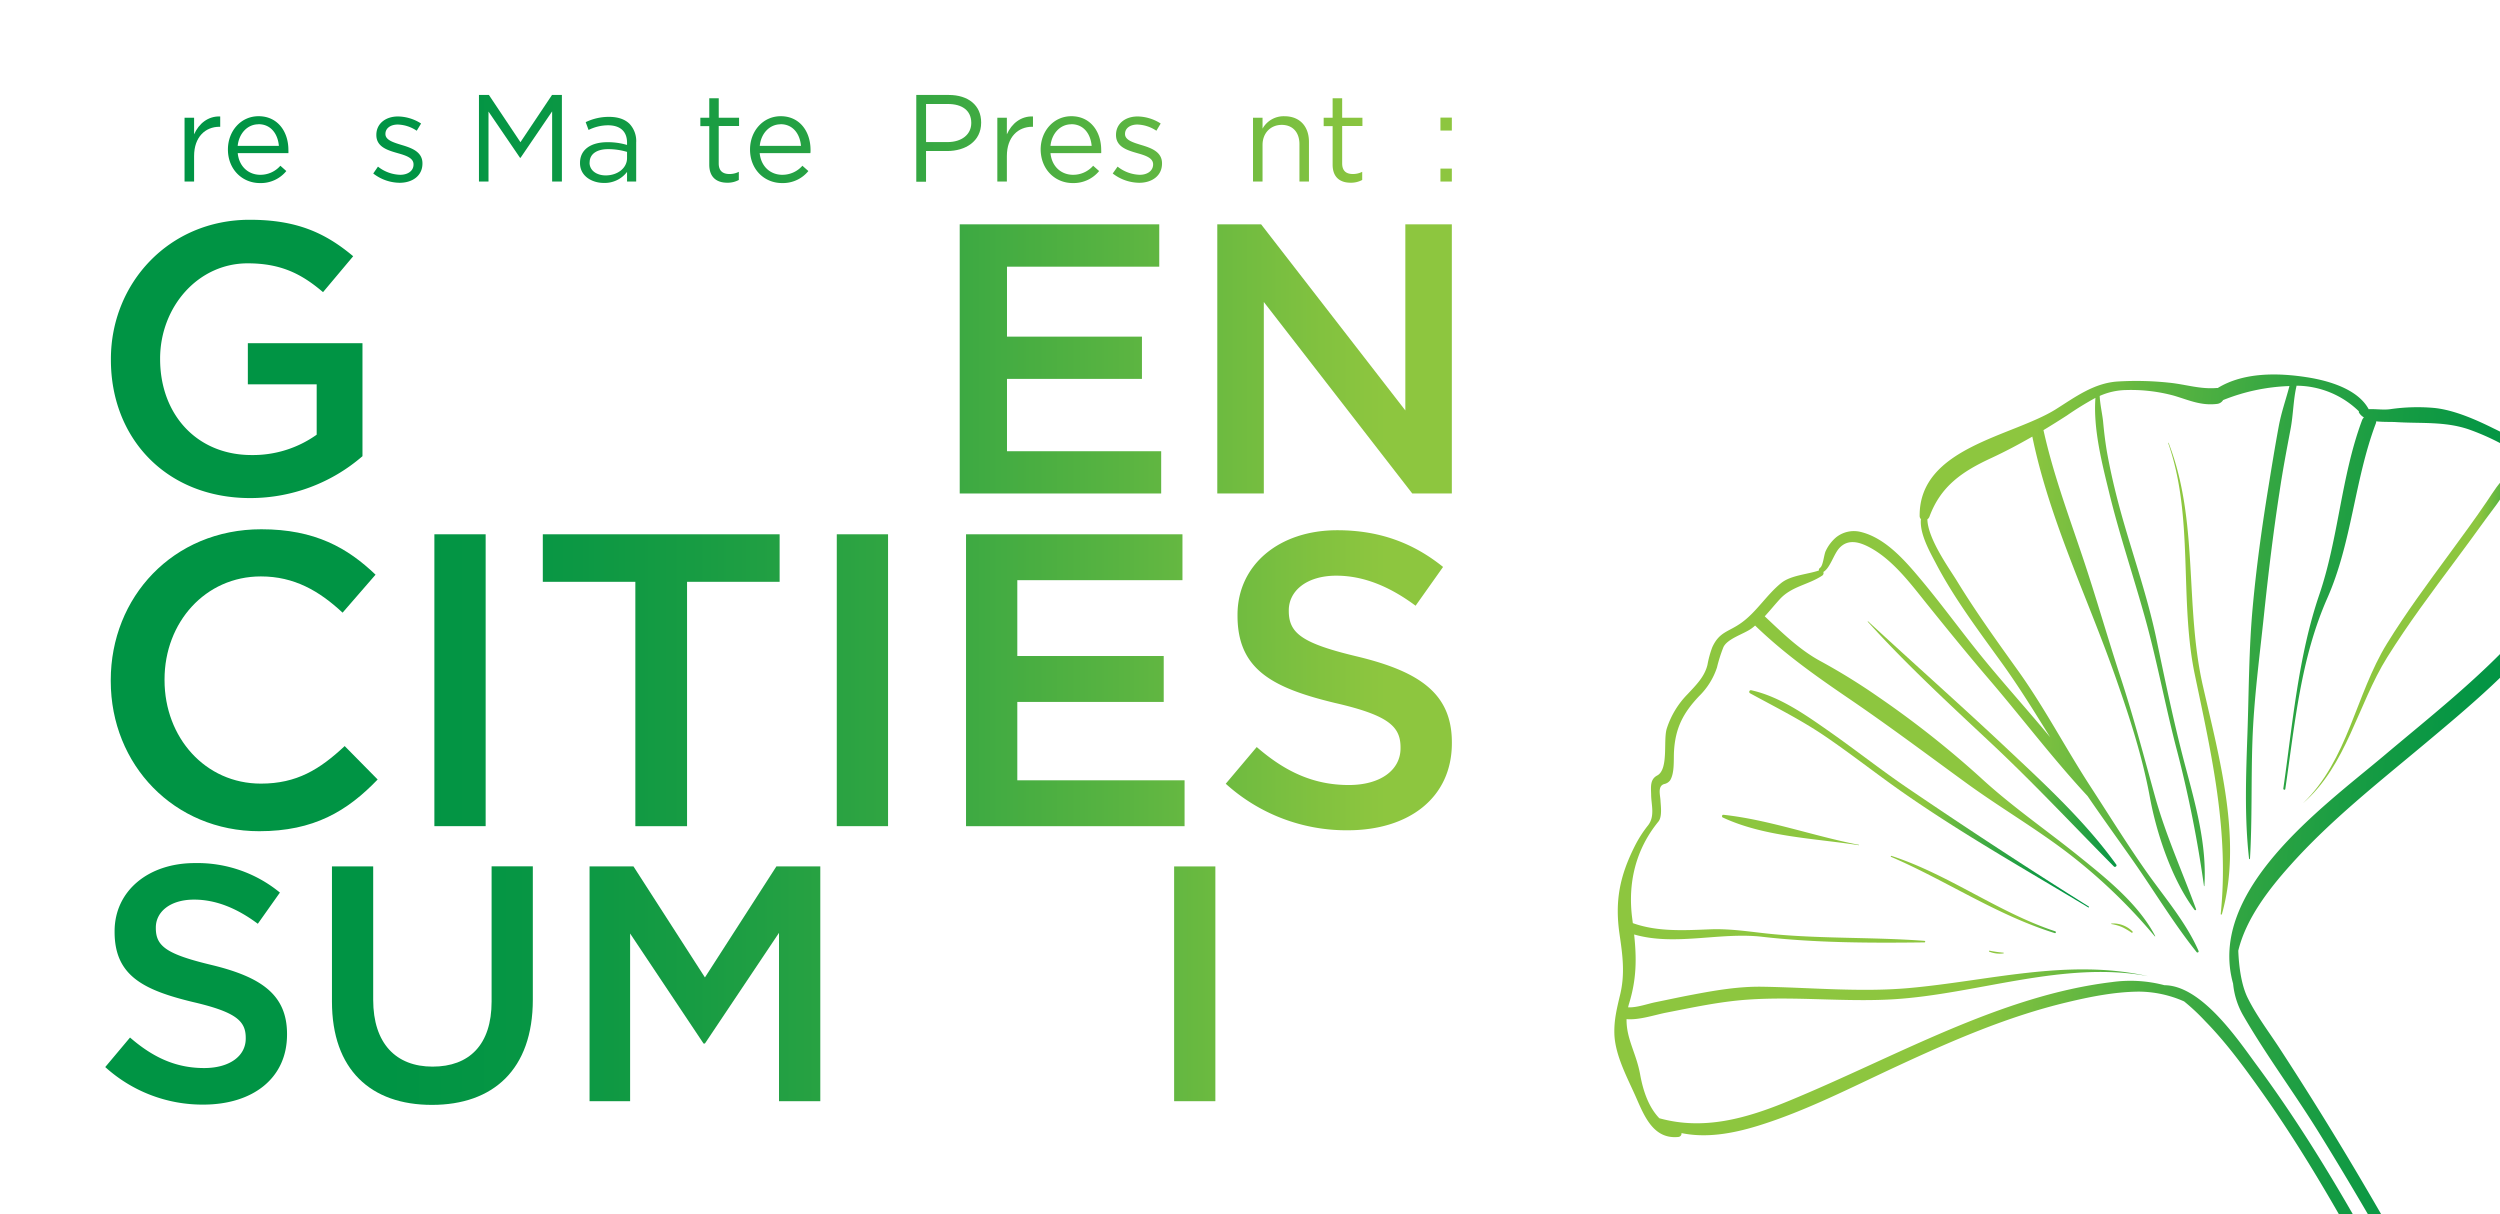 <svg id="Layer_1" data-name="Layer 1" xmlns="http://www.w3.org/2000/svg" xmlns:xlink="http://www.w3.org/1999/xlink" viewBox="0 0 806.96 391.98"><defs><style>.cls-1{fill:url(#linear-gradient);}.cls-2{fill:url(#linear-gradient-2);}.cls-3{fill:url(#linear-gradient-3);}.cls-4{fill:url(#linear-gradient-4);}.cls-5{fill:url(#linear-gradient-5);}.cls-6{fill:url(#linear-gradient-6);}.cls-7{fill:url(#linear-gradient-8);}.cls-8{fill:url(#linear-gradient-15);}.cls-9{fill:url(#linear-gradient-16);}.cls-10{fill:url(#linear-gradient-18);}.cls-11{fill:url(#linear-gradient-19);}.cls-12{fill:url(#linear-gradient-20);}.cls-13{fill:url(#linear-gradient-21);}.cls-14{fill:url(#linear-gradient-24);}.cls-15{fill:url(#linear-gradient-27);}.cls-16{fill:url(#linear-gradient-28);}.cls-17{fill:url(#linear-gradient-31);}.cls-18{fill:url(#linear-gradient-39);}.cls-19{fill:url(#linear-gradient-40);}.cls-20{fill:url(#linear-gradient-41);}.cls-21{fill:url(#linear-gradient-42);}.cls-22{fill:url(#linear-gradient-43);}.cls-23{fill:url(#linear-gradient-44);}.cls-24{fill:url(#linear-gradient-45);}.cls-25{fill:url(#linear-gradient-46);}.cls-26{fill:url(#linear-gradient-47);}.cls-27{fill:url(#linear-gradient-48);}</style><linearGradient id="linear-gradient" x1="-100.56" y1="219.57" x2="603.03" y2="219.57" gradientUnits="userSpaceOnUse"><stop offset="0" stop-color="#009444"/><stop offset="0.32" stop-color="#009444"/><stop offset="0.38" stop-color="#069644"/><stop offset="0.46" stop-color="#179c43"/><stop offset="0.56" stop-color="#33a642"/><stop offset="0.66" stop-color="#5ab441"/><stop offset="0.77" stop-color="#8bc53f"/><stop offset="0.78" stop-color="#8dc63f"/></linearGradient><linearGradient id="linear-gradient-2" x1="-100.56" y1="48.3" x2="603.03" y2="48.3" xlink:href="#linear-gradient"/><linearGradient id="linear-gradient-3" x1="-100.56" y1="48.3" x2="603.03" y2="48.3" xlink:href="#linear-gradient"/><linearGradient id="linear-gradient-4" x1="-100.56" y1="45.35" x2="603.03" y2="45.35" xlink:href="#linear-gradient"/><linearGradient id="linear-gradient-5" x1="-100.56" y1="48.06" x2="603.03" y2="48.06" xlink:href="#linear-gradient"/><linearGradient id="linear-gradient-6" x1="-100.56" y1="115.85" x2="603.03" y2="115.85" xlink:href="#linear-gradient"/><linearGradient id="linear-gradient-8" x1="-100.56" y1="48.09" x2="603.03" y2="48.09" xlink:href="#linear-gradient"/><linearGradient id="linear-gradient-15" x1="-100.56" y1="48.36" x2="603.03" y2="48.36" xlink:href="#linear-gradient"/><linearGradient id="linear-gradient-16" x1="-100.56" y1="44.63" x2="603.03" y2="44.63" xlink:href="#linear-gradient"/><linearGradient id="linear-gradient-18" x1="-100.56" y1="318.15" x2="603.03" y2="318.15" xlink:href="#linear-gradient"/><linearGradient id="linear-gradient-19" x1="-100.56" y1="317.56" x2="603.03" y2="317.56" xlink:href="#linear-gradient"/><linearGradient id="linear-gradient-20" x1="-100.56" y1="317.56" x2="603.03" y2="317.56" xlink:href="#linear-gradient"/><linearGradient id="linear-gradient-21" x1="-100.56" y1="115.85" x2="603.03" y2="115.85" xlink:href="#linear-gradient"/><linearGradient id="linear-gradient-24" x1="-100.56" y1="219.57" x2="603.03" y2="219.57" xlink:href="#linear-gradient"/><linearGradient id="linear-gradient-27" x1="-100.56" y1="219.56" x2="603.03" y2="219.56" xlink:href="#linear-gradient"/><linearGradient id="linear-gradient-28" x1="-100.56" y1="56.51" x2="603.03" y2="56.51" xlink:href="#linear-gradient"/><linearGradient id="linear-gradient-31" x1="-100.56" y1="40.06" x2="603.03" y2="40.06" xlink:href="#linear-gradient"/><linearGradient id="linear-gradient-39" x1="-6111.84" y1="78.36" x2="-5741.59" y2="78.36" gradientTransform="matrix(-1, -0.1, -0.1, 1, -6036.99, -300.48)" xlink:href="#linear-gradient"/><linearGradient id="linear-gradient-40" x1="-6956.07" y1="2.36" x2="-6585.82" y2="2.36" gradientTransform="matrix(-1, -0.1, -0.1, 1, -6036.99, -300.48)" xlink:href="#linear-gradient"/><linearGradient id="linear-gradient-41" x1="-6781.25" y1="-124.94" x2="-6748.41" y2="-124.94" gradientTransform="matrix(-1, -0.1, -0.1, 1, -6036.99, -300.48)" xlink:href="#linear-gradient"/><linearGradient id="linear-gradient-42" x1="-6859.63" y1="-144.28" x2="-6802.89" y2="-144.28" gradientTransform="matrix(-1, -0.1, -0.1, 1, -6036.99, -300.48)" xlink:href="#linear-gradient"/><linearGradient id="linear-gradient-43" x1="-6744.8" y1="-97.7" x2="-6657.35" y2="-97.7" gradientTransform="matrix(-1, -0.1, -0.1, 1, -6036.99, -300.48)" xlink:href="#linear-gradient"/><linearGradient id="linear-gradient-44" x1="-6752.07" y1="-42.63" x2="-6744.94" y2="-42.63" gradientTransform="matrix(-1, -0.1, -0.1, 1, -6036.99, -300.48)" xlink:href="#linear-gradient"/><linearGradient id="linear-gradient-45" x1="-6737.27" y1="-77.92" x2="-6621.57" y2="-77.92" gradientTransform="matrix(-1, -0.1, -0.1, 1, -6036.99, -300.48)" xlink:href="#linear-gradient"/><linearGradient id="linear-gradient-46" x1="-6727.41" y1="-48.83" x2="-6672.02" y2="-48.83" gradientTransform="matrix(-1, -0.1, -0.1, 1, -6036.99, -300.48)" xlink:href="#linear-gradient"/><linearGradient id="linear-gradient-47" x1="-6661.48" y1="-63.91" x2="-6616.57" y2="-63.91" gradientTransform="matrix(-1, -0.1, -0.1, 1, -6036.99, -300.48)" xlink:href="#linear-gradient"/><linearGradient id="linear-gradient-48" x1="-6711.3" y1="-30.93" x2="-6706.48" y2="-30.93" gradientTransform="matrix(-1, -0.1, -0.1, 1, -6036.99, -300.48)" xlink:href="#linear-gradient"/></defs><title>Green-Cities-Summit-1</title><polygon class="cls-1" points="382.36 251.87 328.37 251.87 328.37 226.57 375.63 226.57 375.63 211.75 328.37 211.75 328.37 187.27 381.68 187.27 381.68 172.46 311.82 172.46 311.82 266.68 382.36 266.68 382.36 251.87"/><path class="cls-2" d="M367.89,56.42a12.06,12.06,0,0,1-7.15-2.64L359.17,56a14.2,14.2,0,0,0,8.56,3c4.11,0,7.35-2.27,7.35-6.19v-.09c0-3.7-3.44-4.94-6.64-5.9-2.76-.84-5.3-1.61-5.3-3.56V43.2c0-1.73,1.55-3,4-3a11.62,11.62,0,0,1,6.12,2l1.39-2.33a14.16,14.16,0,0,0-7.42-2.28c-4.07,0-7,2.37-7,5.93v.07c0,3.81,3.6,4.91,6.82,5.83,2.72.77,5.16,1.55,5.16,3.63v.09C372.16,55.14,370.36,56.42,367.89,56.42Z"/><path class="cls-3" d="M346.27,59.09a10.64,10.64,0,0,0,8.51-3.88l-1.93-1.71a8.51,8.51,0,0,1-6.51,2.92c-3.66,0-6.83-2.53-7.26-7h16.37a7.87,7.87,0,0,0,0-1c0-6-3.51-10.91-9.63-10.91-5.71,0-9.91,4.79-9.91,10.75v.07C336,54.74,340.59,59.09,346.27,59.09Zm-.48-19c4.11,0,6.26,3.27,6.58,7H339.08C339.47,43.11,342.2,40.12,345.79,40.12Z"/><path class="cls-4" d="M430.15,53.14c0,4.2,2.52,5.84,5.83,5.84a7.64,7.64,0,0,0,3.72-.89V55.46a6.59,6.59,0,0,1-3,.71c-2.07,0-3.47-.91-3.47-3.44V40.67h6.54V38h-6.54V31.72h-3.08V38h-2.89v2.71h2.89Z"/><path class="cls-5" d="M407.53,46.79c0-3.88,2.64-6.48,6.19-6.48s5.72,2.41,5.72,6.23V58.6h3.07V45.79c0-4.93-2.91-8.27-7.91-8.27a7.8,7.8,0,0,0-7.07,4V38h-3.08V58.6h3.08Z"/><polygon class="cls-6" points="374.19 86.08 374.19 72.41 309.78 72.41 309.78 159.29 374.81 159.29 374.81 145.65 325.04 145.65 325.04 122.3 368.6 122.3 368.6 108.66 325.04 108.66 325.04 86.08 374.19 86.08"/><path class="cls-3" d="M389.83,59.09a10.62,10.62,0,0,0,8.5-3.88l-1.92-1.71a8.51,8.51,0,0,1-6.51,2.92c-3.67,0-6.83-2.53-7.26-7H399c0-.35,0-.6,0-1,0-6-3.5-10.91-9.62-10.91-5.71,0-9.91,4.79-9.91,10.75v.07C379.51,54.74,384.15,59.09,389.83,59.09Zm-.48-19c4.11,0,6.26,3.27,6.58,7H382.64C383,43.11,385.75,40.12,389.35,40.12Z"/><path class="cls-7" d="M325,50.38c0-6.22,3.66-9.46,8.18-9.46h.25V37.59c-3.91-.16-6.92,2.33-8.43,5.77V38h-3.08V58.6H325Z"/><path class="cls-3" d="M252.43,59.09a10.59,10.59,0,0,0,8.5-3.88L259,53.5a8.57,8.57,0,0,1-6.51,2.92c-3.68,0-6.83-2.53-7.28-7h16.37a6.31,6.31,0,0,0,.05-1c0-6-3.52-10.91-9.62-10.91-5.71,0-9.91,4.79-9.91,10.75v.07C242.13,54.74,246.75,59.09,252.43,59.09Zm-.48-19c4.11,0,6.28,3.27,6.6,7H245.24C245.63,43.11,248.36,40.12,252,40.12Z"/><path class="cls-4" d="M212.79,53.14c0,4.2,2.52,5.84,5.83,5.84a7.64,7.64,0,0,0,3.72-.89V55.46a6.59,6.59,0,0,1-3,.71c-2.07,0-3.47-.91-3.47-3.44V40.67h6.54V38h-6.54V31.72h-3.08V38h-2.87v2.71h2.87Z"/><path class="cls-4" d="M228.94,53.14c0,4.2,2.51,5.84,5.82,5.84a7.61,7.61,0,0,0,3.72-.89V55.46a6.55,6.55,0,0,1-3,.71c-2.08,0-3.49-.91-3.49-3.44V40.67h6.57V38H232V31.72h-3.06V38h-2.88v2.71h2.88Z"/><polygon class="cls-6" points="291.04 86.08 291.04 72.41 226.63 72.41 226.63 159.29 291.66 159.29 291.66 145.65 241.9 145.65 241.9 122.3 285.45 122.3 285.45 108.66 241.9 108.66 241.9 86.08 291.04 86.08"/><path class="cls-7" d="M270.13,50.38c0-6.22,3.69-9.46,8.19-9.46h.25V37.59c-3.92-.16-6.92,2.33-8.44,5.77V38h-3.07V58.6h3.07Z"/><path class="cls-2" d="M452.21,56.42a12.06,12.06,0,0,1-7.15-2.64L443.49,56a14.2,14.2,0,0,0,8.56,3c4.11,0,7.35-2.27,7.35-6.19v-.09c0-3.7-3.44-4.94-6.64-5.9-2.76-.84-5.3-1.61-5.3-3.56V43.2c0-1.73,1.55-3,4-3a11.68,11.68,0,0,1,6.12,2L459,39.87a14.16,14.16,0,0,0-7.42-2.28c-4.07,0-7,2.37-7,5.93v.07c0,3.81,3.59,4.91,6.83,5.83,2.72.77,5.16,1.55,5.16,3.63v.09C456.48,55.14,454.68,56.42,452.21,56.42Z"/><path class="cls-8" d="M194.92,59.05a9.06,9.06,0,0,0,7.48-3.56V58.6h2.95V46a8.1,8.1,0,0,0-2.12-6c-1.51-1.51-3.75-2.28-6.67-2.28a17.2,17.2,0,0,0-7.51,1.71l.93,2.52a14.31,14.31,0,0,1,6.26-1.51c3.88,0,6.16,1.91,6.16,5.62v.73a21.59,21.59,0,0,0-6.36-.89c-5.23,0-8.82,2.32-8.82,6.68v.09C187.22,56.86,191.1,59.05,194.92,59.05Zm-4.59-6.64c0-2.6,2.16-4.27,6-4.27a21.45,21.45,0,0,1,6.07.89v2c0,3.28-3.11,5.59-6.9,5.59-2.8,0-5.2-1.51-5.2-4.11Z"/><path class="cls-9" d="M298.91,48.75h6.79c5.95,0,11-3.12,11-9.15v-.09c0-5.51-4.15-8.86-10.46-8.86H295.76v28h3.15Zm0-15.18H306c4.5,0,7.51,2.06,7.51,6.07v.07c0,3.68-3.05,6.15-7.67,6.15h-6.92Z"/><polygon class="cls-1" points="205.08 266.68 221.77 266.68 221.77 187.8 251.65 187.8 251.65 172.46 175.21 172.46 175.21 187.8 205.08 187.8 205.08 266.68"/><path class="cls-10" d="M158.68,323.29c0,14-7.26,21-19.06,21s-19.16-7.48-19.16-21.55V279.67H107.15v43.62c0,22,12.54,33.35,32.26,33.35s32.58-11.35,32.58-34v-43H158.68Z"/><polygon class="cls-11" points="227.54 315.5 204.48 279.67 190.3 279.67 190.3 355.45 203.39 355.45 203.39 301.32 227.09 336.83 227.54 336.83 251.45 301.11 251.45 355.45 264.78 355.45 264.78 279.67 250.6 279.67 227.54 315.5"/><path class="cls-12" d="M68.38,311.5C53.77,308,50.3,305.45,50.3,299.59v-.21c0-5,4.56-9,12.35-9,6.92,0,13.75,2.71,20.57,7.8l7.13-10.07a41.9,41.9,0,0,0-27.49-9.52c-15,0-25.87,9-25.87,22v.22c0,14,9.09,18.71,25.21,22.61,14.08,3.26,17.12,6.17,17.12,11.6v.22c0,5.62-5.19,9.51-13.43,9.51-9.31,0-16.67-3.57-23.92-9.85l-8,9.53a46.71,46.71,0,0,0,31.62,12.12c15.92,0,27.06-8.43,27.06-22.61v-.22C92.63,321.14,84.41,315.39,68.38,311.5Z"/><path class="cls-13" d="M80.8,160.77A55.34,55.34,0,0,0,117,147.25V110.77h-37v13.28h22.22v16.26a35.47,35.47,0,0,1-21,6.57c-17.74,0-29.54-13.15-29.54-31v-.25C51.76,99,63.93,85,79.93,85c11,0,17.63,3.59,24.34,9.3L114,82.71c-9-7.56-18.26-11.77-33.4-11.77-26.17,0-44.8,20.6-44.8,44.92v.23C35.75,141.41,53.63,160.77,80.8,160.77Z"/><polygon class="cls-9" points="45.14 58.6 48.34 58.6 48.34 33.57 57.72 33.57 57.72 30.65 35.75 30.65 35.75 33.57 45.14 33.57 45.14 58.6"/><rect class="cls-1" x="270.1" y="172.46" width="16.55" height="94.21"/><path class="cls-14" d="M83.66,268.3c17.64,0,28.42-6.48,38.24-16.69l-10.64-10.79c-8.08,7.55-15.48,12.12-27.05,12.12-18,0-31.1-14.93-31.1-33.38v-.27c0-18.43,13.2-33.23,31.1-33.23,10.77,0,18.85,4.69,26.37,11.7l10.64-12.26c-9-8.61-19.51-14.66-36.88-14.66-28.52,0-48.59,21.94-48.59,48.72v.27C35.75,246.89,56.21,268.3,83.66,268.3Z"/><polygon class="cls-6" points="453.62 132.48 407.07 72.41 392.92 72.41 392.92 159.29 407.94 159.29 407.94 97.48 455.86 159.29 468.63 159.29 468.63 72.41 453.62 72.41 453.62 132.48"/><polygon class="cls-11" points="321.5 315.5 298.44 279.67 284.26 279.67 284.26 355.45 297.36 355.45 297.36 301.32 321.07 336.83 321.5 336.83 345.43 301.11 345.43 355.45 358.74 355.45 358.74 279.67 344.56 279.67 321.5 315.5"/><path class="cls-15" d="M438.47,212c-18.16-4.3-22.47-7.54-22.47-14.82V197c0-6.2,5.66-11.18,15.36-11.18,8.61,0,17.08,3.38,25.57,9.7L465.8,183c-9.55-7.69-20.46-11.85-34.18-11.85-18.71,0-32.17,11.17-32.17,27.31v.29c0,17.36,11.3,23.27,31.36,28.13,17.5,4,21.26,7.67,21.26,14.39v.27c0,7-6.46,11.85-16.69,11.85-11.57,0-20.73-4.45-29.73-12.26l-10,11.85A58,58,0,0,0,435,268c19.78,0,33.64-10.5,33.64-28.13v-.27C468.63,224,458.4,216.87,438.47,212Z"/><rect class="cls-16" x="464.95" y="54.42" width="3.68" height="4.18"/><rect class="cls-11" x="378.99" y="279.67" width="13.31" height="75.78"/><polygon class="cls-11" points="407.14 292.01 431.18 292.01 431.18 355.45 444.6 355.45 444.6 292.01 468.63 292.01 468.63 279.67 407.14 279.67 407.14 292.01"/><rect class="cls-17" x="464.95" y="37.96" width="3.68" height="4.18"/><path class="cls-6" d="M152.17,129h19.11l21.35,30.29h18.11l-23.45-32.9c12-3.47,20.6-12,20.6-26.3v-.25a26.26,26.26,0,0,0-7.2-18.74c-5.59-5.46-14.15-8.7-25.07-8.7H136.9V159.3h15.27Zm0-42.68h22.2c11.3,0,18,5.07,18,14.39V101c0,8.81-7,14.52-17.88,14.52H152.17Z"/><path class="cls-3" d="M107.56,59.09a10.66,10.66,0,0,0,8.52-3.88l-1.92-1.71a8.54,8.54,0,0,1-6.51,2.92c-3.68,0-6.83-2.53-7.28-7h16.39c0-.35,0-.6,0-1,0-6-3.52-10.91-9.62-10.91-5.71,0-9.91,4.79-9.91,10.75v.07C97.26,54.74,101.9,59.09,107.56,59.09Zm-.48-19c4.13,0,6.28,3.27,6.6,7H100.37C100.78,43.11,103.48,40.12,107.08,40.12Z"/><path class="cls-7" d="M62.65,50.38c0-6.22,3.68-9.46,8.18-9.46h.25V37.59c-3.91-.16-6.92,2.33-8.43,5.77V38H59.57V58.6h3.08Z"/><rect class="cls-1" x="140.21" y="172.46" width="16.55" height="94.21"/><path class="cls-2" d="M129.18,56.42A12.06,12.06,0,0,1,122,53.78L120.48,56A14.08,14.08,0,0,0,129,59c4.13,0,7.36-2.27,7.36-6.19v-.09c0-3.7-3.43-4.94-6.63-5.9-2.76-.84-5.32-1.61-5.32-3.56V43.2c0-1.73,1.56-3,4-3a11.53,11.53,0,0,1,6.1,2l1.41-2.33a14.2,14.2,0,0,0-7.44-2.28c-4.07,0-7,2.37-7,5.93v.07c0,3.81,3.6,4.91,6.84,5.83,2.72.77,5.16,1.55,5.16,3.63v.09C133.47,55.14,131.67,56.42,129.18,56.42Z"/><path class="cls-3" d="M83.91,59.09a10.62,10.62,0,0,0,8.51-3.88L90.5,53.5A8.54,8.54,0,0,1,84,56.42c-3.66,0-6.83-2.53-7.26-7H93.09a7.87,7.87,0,0,0,0-1c0-6-3.51-10.91-9.63-10.91-5.71,0-9.89,4.79-9.89,10.75v.07C73.61,54.74,78.24,59.09,83.91,59.09Zm-.48-19c4.11,0,6.27,3.27,6.59,7H76.72C77.12,43.11,79.84,40.12,83.43,40.12Z"/><polygon class="cls-9" points="157.68 36.01 167.86 50.94 168.02 50.94 178.22 35.95 178.22 58.6 181.37 58.6 181.37 30.65 178.18 30.65 167.99 45.9 157.81 30.65 154.6 30.65 154.6 58.6 157.68 58.6 157.68 36.01"/><path class="cls-18" d="M-22.23,147.64A78.91,78.91,0,0,0-42.7,133.58c-5.81-2.89-13.12-6.13-19.62-6.66a62.13,62.13,0,0,0-13.83.43c-2.22.32-4.65-.12-6.91,0-3.56-6.58-13.06-9.24-19.87-10.31-9.35-1.46-20.46-1.68-28.85,3.46h-.34c-5.39.44-10.14-1.22-15.42-1.73a100.86,100.86,0,0,0-16.67-.36c-7.58.53-13.57,5-19.8,8.93-14.12,8.86-44.06,12.31-44,34.37a1.56,1.56,0,0,0,.41,1.12c-.49,4.64,2.89,10.56,4.71,14.05,5.93,11.37,13.81,21.82,21.28,32.19,5.65,7.85,10.69,16,15.73,24.14-7.05-8.5-14.5-16.74-21.31-25s-13.26-17.27-20.24-25.62c-5.13-6.14-11.52-13.63-19.65-15.6a9.2,9.2,0,0,0-7.89,1.75,13.13,13.13,0,0,0-3.32,4.33c-.65,1.3-.83,4.77-1.86,5.52a.87.87,0,0,0-.38.87c-3.77,1.27-9,1.53-12.12,4-4.74,3.82-7.91,9.36-12.82,12.88-4.12,3-7.13,2.83-9.44,7.94a31.51,31.51,0,0,0-1.56,5.67c-.92,3.84-3.71,6.56-6.3,9.36a28.13,28.13,0,0,0-6.84,11.19c-1.19,3.83.7,13.14-3.09,15.13-2.34,1.23-2,3.71-1.95,6.1.05,3.28,1.34,7-1,10a38.71,38.71,0,0,0-4.32,6.77c-4.82,9.63-6.44,17.62-4.88,28.42,1,6.81,1.82,12.86.14,19.64-1,4.2-1.93,8-1.81,12.36.19,7.14,4.39,14.6,7.17,21,2.66,6.09,5.68,13.18,13.5,12.38a1.11,1.11,0,0,0,1-1.24c7.92,1.64,16.31.21,24.45-2.28,15.54-4.76,30.42-12.49,45.12-19.31,17.79-8.24,35.71-16.06,54.85-20.63,7.56-1.8,15.36-3.36,23.15-3.44a36.53,36.53,0,0,1,14.59,3.22,64,64,0,0,1,6.74,6.32c6.88,7,12.77,15.07,18.44,23.08,14.32,20.22,26.58,42,38.34,63.76,14.16,26.21,27.41,52.86,41.88,78.93,8.32,15,16.54,30,24.21,45.38,7.5,15,13.64,30.6,20.42,45.91a1.4,1.4,0,0,0,.73,1.86l.11,0,.5,1.13c.34.75,1.37.29,1.39-.41,4.36,1.28,8.15-.09,8.58-5.91.47-6.47-3.22-14.85-5.61-20.87C1,527.26-17.38,499.39-33,470.72c-17-31.22-33.72-62.62-51.76-93.3Q-97.9,355.13-112,333.47c-3.44-5.24-7.27-10.29-10.07-15.91-2.11-4.22-2.87-10.08-3.1-15.33,2.5-10.41,10-20,16.75-27.53,13-14.57,28.6-26.8,43.52-39.3,14.56-12.2,29.48-24.66,41-39.89a65,65,0,0,0,10.3-19.23A37.91,37.91,0,0,0-12,166.66a13.45,13.45,0,0,0,0-1.92,1.36,1.36,0,0,0,.33-.81C-11.47,157.23-17.85,152-22.23,147.64Zm-12.2,52.19c-13.24,14.65-28.95,26.95-44,39.61-19.76,16.6-56.82,43.34-48.4,73.35a25.13,25.13,0,0,0,3.43,10.51c7.41,12.78,16.34,24.78,24.14,37.34,17.33,27.93,33.23,56.73,49.17,85.47,15.76,28.41,32.09,56.53,47,85.38C2.42,542.17,8.19,553,12,564.46c1.29,3.92,5.36,18.19-2.72,16.32h0c-4-15.45-10.86-30-17.79-44.36C-16.81,519.35-26,502.77-35.22,486.2c-14.94-26.94-28.52-54.56-43.25-81.6-12.28-22.53-25.44-44.82-40.71-65.48-5.92-8-17.71-25.76-29.82-25.83a42.79,42.79,0,0,0-17-1c-18,2.18-35.38,8.21-52,15.19-17.57,7.37-34.63,15.9-52.26,23.18-13.71,5.66-27.44,9.57-41.77,5.58-3.48-3.61-5.25-8.9-6.2-14.19-1.23-6.81-4.51-11.52-4.37-17.81,4,.37,9.07-1.36,12.77-2.09,8.65-1.69,17.2-3.54,26-4.18,15.69-1.13,31.52.8,47.25-.13,27-1.6,55.2-12.61,82.29-7.46,0,0,0,0,0,0-25.82-5.83-51.46,1.55-77.3,3.85-15.54,1.37-31.57-.18-47.16-.44-7.61-.13-15.23,1.16-22.68,2.58-4,.76-7.94,1.62-11.91,2.42-2.44.5-6.05,1.8-8.78,1.65.11-.44.21-.88.35-1.34,2.42-7.95,2.41-14.59,1.6-22.19,13.14,3.81,27.65-.78,41.15.74,17.39,1.95,35.08,2,52.56,1.82.32,0,.31-.47,0-.5-16.14-1.22-32.36-.64-48.51-2.12-7.08-.65-13.57-1.88-20.74-1.59-8.33.33-16.91.84-24.89-2h0l-.18-1.41c-1.54-11.47,1.07-22.37,8.42-31.36,1.28-1.57.78-5,.69-6.81s-1-4.66,1.21-5.33a3,3,0,0,0,1.89-1.17c1.49-2.39,1.11-6.66,1.25-9.31.43-7.66,3-12.49,8.13-17.9a23.18,23.18,0,0,0,5.75-9.23,48,48,0,0,1,2.07-6.53c1.28-2.77,6.47-4.22,9-6,.42-.3.83-.62,1.24-1,9.69,9.36,19.9,16.5,31,24.07,12.55,8.57,24.7,17.68,37,26.63,10.43,7.62,21.55,14.15,31.91,21.92a177.52,177.52,0,0,1,29.1,27.7c.06.07.17,0,.12-.1-5.43-10.37-15.62-18.48-24.55-25.69-10.57-8.53-21.66-16.1-31.67-25.32a314.36,314.36,0,0,0-32.8-26,203,203,0,0,0-19.11-11.83c-6.75-3.67-12.33-9.17-17.89-14.4,1.7-1.85,3.3-3.84,4.88-5.56,3.83-4.15,9.21-4.61,13.67-7.58a1,1,0,0,0,.37-1.19c2.21-1.3,3.33-5.7,5.14-7.69,2.87-3.14,6.67-1.93,9.92-.17,7.42,4,13.16,11.71,18.34,18.16,6.6,8.21,13.2,16.34,20.06,24.35,10.6,12.37,20.69,25.73,31.83,37.7,4.78,7,9.77,13.87,14.66,20.86,6.8,9.7,13.15,20.28,20.53,29.5a.37.37,0,0,0,.63-.38c-4-9.18-10.93-17.22-16.68-25.36-6.35-9-12.12-18.34-18.13-27.57-8-12.36-14.83-25.47-23.41-37.46-6.85-9.58-13.74-19.14-19.89-29.2-2.24-3.67-9.3-13.43-9.42-19.74a1.75,1.75,0,0,0,.66-.82c3.64-9.91,10.62-14.61,19.9-18.92,4.69-2.18,9-4.48,13.31-6.94,5.59,27.11,18.05,52.4,27.12,78.38,4.35,12.45,8.42,25,10.82,38,2.17,11.83,7.15,26.67,14.4,36.37.18.24.64.1.52-.22-4.52-12.3-9.8-23.9-13.32-36.59s-6.85-25.43-11-37.94c-4.23-12.9-7.93-26-12.26-38.89-4.58-13.66-9.61-27.12-12.72-41.21,2.5-1.51,5-3.07,7.55-4.72a100.56,100.56,0,0,1,9.21-5.68c-.74,10,2.13,21.12,4.44,30.6,3.35,13.73,7.92,27.16,11.69,40.78,3.91,14.11,6.54,28.57,10.28,42.74a386.91,386.91,0,0,1,8.66,43.45c0,.08.12.05.13,0,.86-13.26-2.85-26.26-6.22-39-3.62-13.65-6.41-27.21-9.31-41-2.74-13-7.14-25.67-10.8-38.46-1.93-6.75-3.6-13.57-4.9-20.47-.69-3.67-1.13-7.37-1.48-11.09-.19-2.12-1-5.66-1.08-8.24a22,22,0,0,1,8.49-1.9,53.5,53.5,0,0,1,15.41,1.8c4.87,1.44,8.74,3.31,13.93,2.69a2.63,2.63,0,0,0,2-1.25,62.48,62.48,0,0,1,21.39-4.47c-1.14,4.32-2.62,8.46-3.46,13-1.24,6.71-2.33,13.44-3.42,20.16-2.07,12.74-3.83,25.56-5,38.41-1.23,13.47-1.21,27-1.68,40.52s-1,27.16.52,40.47a.15.15,0,0,0,.3,0c.73-12.6.34-25.32.78-37.95.48-13.61,2.3-27,3.72-40.55,1.41-13.36,3-26.69,5.06-40,1-6.73,2.26-13.44,3.54-20.13.84-4.43.89-9.5,1.89-13.73a2.18,2.18,0,0,0,0-.25,29.13,29.13,0,0,1,20.19,8.29.42.42,0,0,0,0,.39,4.43,4.43,0,0,0,1.61,1.55,2.35,2.35,0,0,0-.64,1C-92,149.23-92.77,169-99,187.27c-6.86,20.14-8.58,41.64-11.61,62.57-.07.42.58.58.64.15,3.12-21.13,4.9-42,13.6-61.7,7.88-17.88,8.72-37.9,15.56-56.15a2.22,2.22,0,0,0,.14-.92c2.3.27,4.77.14,6.47.25,8,.51,15.62-.27,23.34,2.32a76.49,76.49,0,0,1,23.49,13.39A34.94,34.94,0,0,1-18.57,157c.41.71.78,1.43,1.14,2.14C-13.35,174.08-24.8,189.2-34.43,199.83Z"/><path class="cls-19" d="M825.41,152.37a79.13,79.13,0,0,0-20.48-14.06c-5.8-2.89-13.12-6.13-19.62-6.67a61.43,61.43,0,0,0-13.82.44c-2.23.31-4.66-.12-6.92,0-3.55-6.57-13.05-9.23-19.86-10.3-9.35-1.47-20.47-1.68-28.85,3.46-.12,0-.23,0-.35,0-5.39.45-10.13-1.21-15.42-1.72a99.68,99.68,0,0,0-16.66-.37c-7.58.54-13.58,5-19.8,8.93-14.12,8.86-44.07,12.32-44,34.38a1.48,1.48,0,0,0,.42,1.11c-.5,4.64,2.88,10.57,4.71,14.06,5.92,11.37,13.8,21.81,21.27,32.19,5.66,7.84,10.69,16,15.73,24.14-7.05-8.5-14.49-16.75-21.31-25.06s-13.26-17.27-20.24-25.62c-5.13-6.13-11.51-13.63-19.64-15.59a9.19,9.19,0,0,0-7.9,1.75,13,13,0,0,0-3.32,4.33c-.65,1.29-.83,4.77-1.86,5.51a.87.87,0,0,0-.38.87c-3.76,1.27-9,1.53-12.12,4C570.22,192,567,197.51,562.13,201c-4.12,3-7.12,2.83-9.44,7.94a32.33,32.33,0,0,0-1.55,5.67c-.93,3.84-3.72,6.56-6.31,9.35A28.07,28.07,0,0,0,538,235.19c-1.19,3.84.69,13.14-3.1,15.14-2.33,1.23-2,3.7-1.94,6.09,0,3.28,1.33,7-1,10a38.55,38.55,0,0,0-4.32,6.77c-4.81,9.62-6.44,17.61-4.87,28.42,1,6.81,1.81,12.85.14,19.63-1,4.2-1.94,8-1.82,12.36.19,7.14,4.39,14.6,7.17,21,2.67,6.1,5.68,13.19,13.5,12.39a1.11,1.11,0,0,0,1-1.25c7.92,1.65,16.31.21,24.45-2.28,15.54-4.76,30.42-12.49,45.12-19.3,17.79-8.25,35.72-16.06,54.85-20.63,7.56-1.81,15.36-3.37,23.15-3.45A36.67,36.67,0,0,1,705,323.24a66.25,66.25,0,0,1,6.75,6.32c6.88,7,12.76,15.08,18.43,23.08,14.32,20.23,26.58,42,38.35,63.76,14.16,26.22,27.41,52.87,41.87,78.94,8.32,15,16.54,30,24.21,45.38,7.5,15,13.64,30.59,20.42,45.91a1.4,1.4,0,0,0,.73,1.85l.11,0c.17.37.33.75.5,1.12.34.76,1.37.29,1.4-.41,4.36,1.29,8.14-.09,8.57-5.91.48-6.46-3.22-14.85-5.6-20.87-12.07-30.48-30.43-58.35-46.09-87-17.05-31.23-33.72-62.63-51.76-93.3q-13.1-22.31-27.25-44c-3.44-5.24-7.27-10.28-10.07-15.9-2.11-4.23-2.87-10.09-3.09-15.33,2.5-10.42,10-20,16.74-27.53,13-14.57,28.6-26.81,43.52-39.31,14.56-12.19,29.49-24.65,41-39.89A64.85,64.85,0,0,0,834,181a37.82,37.82,0,0,0,1.66-9.62,13.28,13.28,0,0,0,0-1.91,1.42,1.42,0,0,0,.34-.82C836.17,162,829.78,156.68,825.41,152.37Zm-12.2,52.19c-13.25,14.64-29,26.95-44,39.61-19.76,16.59-56.82,43.34-48.4,73.34A25.27,25.27,0,0,0,724.2,328c7.41,12.77,16.35,24.78,24.14,37.33,17.33,27.93,33.23,56.73,49.17,85.47,15.76,28.41,32.09,56.53,47,85.39,5.53,10.67,11.3,21.52,15.06,33,1.29,3.91,5.36,18.18-2.72,16.31h0c-4-15.44-10.86-30-17.79-44.35-8.23-17.07-17.45-33.65-26.64-50.22-14.94-26.95-28.52-54.56-43.25-81.61-12.28-22.53-25.44-44.82-40.71-65.47-5.92-8-17.71-25.76-29.82-25.84a43,43,0,0,0-17-1c-18,2.17-35.38,8.21-52,15.18-17.58,7.38-34.64,15.91-52.27,23.18-13.71,5.66-27.43,9.57-41.77,5.58-3.48-3.61-5.25-8.9-6.2-14.18-1.23-6.81-4.5-11.52-4.37-17.81,4,.37,9.08-1.37,12.77-2.09,8.65-1.69,17.2-3.54,26-4.18,15.69-1.14,31.52.8,47.25-.13,27-1.61,55.2-12.61,82.3-7.46,0,0,0,0,0,0-25.82-5.83-51.45,1.55-77.29,3.84-15.54,1.38-31.58-.18-47.17-.44-7.61-.13-15.22,1.17-22.67,2.59-4,.75-7.94,1.61-11.92,2.42-2.44.49-6,1.79-8.78,1.64.11-.44.21-.88.36-1.34,2.42-7.95,2.4-14.59,1.59-22.18,13.15,3.81,27.65-.79,41.15.73,17.39,2,35.09,2.05,52.56,1.83a.25.25,0,0,0,0-.5c-16.14-1.22-32.36-.65-48.5-2.13-7.09-.65-13.57-1.87-20.74-1.59-8.34.33-16.91.85-24.89-2h0q-.09-.69-.18-1.41c-1.53-11.46,1.08-22.36,8.43-31.36,1.28-1.56.77-5,.68-6.8s-1-4.67,1.21-5.33a3.11,3.11,0,0,0,1.89-1.18c1.49-2.38,1.11-6.66,1.26-9.31.43-7.65,3-12.49,8.12-17.9a23,23,0,0,0,5.75-9.22,48.59,48.59,0,0,1,2.07-6.54c1.28-2.77,6.47-4.21,9-6,.42-.3.83-.62,1.24-1,9.7,9.36,19.9,16.5,31,24.06,12.54,8.57,24.69,17.68,37,26.64,10.44,7.62,21.55,14.14,31.91,21.91a177.52,177.52,0,0,1,29.1,27.7c.06.08.17,0,.13-.1-5.43-10.37-15.63-18.48-24.56-25.69-10.57-8.52-21.66-16.1-31.66-25.31a311.85,311.85,0,0,0-32.81-25.95,201.74,201.74,0,0,0-19.11-11.83c-6.75-3.68-12.33-9.18-17.89-14.41,1.7-1.85,3.3-3.83,4.89-5.56,3.82-4.15,9.2-4.61,13.66-7.58a1,1,0,0,0,.37-1.18c2.21-1.3,3.33-5.71,5.14-7.69,2.87-3.15,6.67-1.93,9.92-.18,7.42,4,13.16,11.72,18.34,18.17,6.61,8.2,13.21,16.34,20.07,24.34,10.59,12.37,20.69,25.73,31.82,37.7,4.78,7,9.77,13.88,14.66,20.86,6.8,9.71,13.15,20.29,20.53,29.5a.37.37,0,0,0,.63-.37c-4-9.19-10.93-17.22-16.68-25.36-6.35-9-12.12-18.35-18.12-27.57-8.05-12.36-14.84-25.47-23.41-37.46-6.86-9.59-13.75-19.15-19.89-29.21-2.24-3.66-9.31-13.42-9.43-19.73a1.78,1.78,0,0,0,.66-.83c3.65-9.91,10.62-14.61,19.9-18.91,4.69-2.18,9-4.48,13.31-6.95,5.59,27.12,18.06,52.4,27.12,78.39,4.35,12.45,8.43,25,10.82,38,2.18,11.82,7.15,26.66,14.41,36.36.17.24.63.1.51-.22-4.52-12.29-9.8-23.9-13.32-36.59s-6.85-25.42-10.95-37.93c-4.24-12.9-7.94-26-12.27-38.89-4.58-13.66-9.61-27.12-12.72-41.21,2.5-1.51,5-3.08,7.55-4.72a100.85,100.85,0,0,1,9.22-5.69c-.74,10,2.12,21.12,4.44,30.61,3.34,13.73,7.91,27.15,11.68,40.77,3.91,14.11,6.54,28.58,10.28,42.75A384.24,384.24,0,0,1,711.41,286c0,.08.13,0,.13,0,.86-13.26-2.85-26.27-6.22-38.95-3.62-13.65-6.41-27.22-9.31-41-2.74-13-7.14-25.67-10.8-38.46-1.93-6.75-3.6-13.56-4.89-20.46-.69-3.67-1.13-7.38-1.48-11.1-.2-2.11-1-5.65-1.09-8.23a21.82,21.82,0,0,1,8.49-1.9,53.11,53.11,0,0,1,15.41,1.8c4.87,1.44,8.75,3.3,13.93,2.68a2.62,2.62,0,0,0,2-1.24A62.82,62.82,0,0,1,739,124.61c-1.14,4.32-2.62,8.47-3.46,13-1.24,6.7-2.33,13.43-3.42,20.16-2.07,12.74-3.83,25.55-5,38.41-1.23,13.46-1.21,27-1.68,40.52-.47,13.36-1,27.15.52,40.46a.15.15,0,0,0,.3,0c.74-12.61.34-25.32.79-38,.47-13.62,2.29-27,3.71-40.55,1.41-13.36,3-26.69,5.06-40,1-6.74,2.27-13.44,3.54-20.13.85-4.43.89-9.51,1.89-13.74a1,1,0,0,0,0-.24,29.13,29.13,0,0,1,20.19,8.29.4.4,0,0,0,0,.38,4.35,4.35,0,0,0,1.6,1.56,2.45,2.45,0,0,0-.64,1c-6.75,18.19-7.53,37.91-13.77,56.22-6.85,20.14-8.58,41.64-11.61,62.57-.06.42.58.58.64.16,3.12-21.14,4.9-42,13.6-61.7,7.88-17.88,8.72-37.91,15.56-56.15A2.11,2.11,0,0,0,767,136c2.3.26,4.76.14,6.47.25,8,.5,15.61-.28,23.33,2.32a76.13,76.13,0,0,1,23.5,13.39,34.92,34.92,0,0,1,8.8,9.84c.41.71.78,1.42,1.15,2.13C834.28,178.8,822.83,193.92,813.21,204.56Z"/><path class="cls-20" d="M700,143a.08.08,0,0,0-.16,0c8.41,23.83,3.5,50.41,8.64,74.9,5.42,25.87,11.07,50.53,8.33,77.14,0,.23.33.25.39,0,6.67-23.64-.82-50.27-6.1-73.48C705.1,195.47,709.81,168.28,700,143Z"/><path class="cls-21" d="M809.59,153.24c-3,2.41-4.72,5.46-6.91,8.68-3.92,5.78-8.08,11.42-12.21,17.06-6.91,9.42-13.86,18.81-20,28.77-10.18,16.56-12.53,37.53-27.08,51.49,0,0,0,0,0,0,14.05-12.11,17.64-31.84,27.16-47.08,6.74-10.79,14.39-21,22-31.22q4.89-6.57,9.69-13.23c3.09-4.3,7-8.62,8.22-13.83C810.59,153.44,810,152.9,809.59,153.24Z"/><path class="cls-22" d="M603,200.57a.08.08,0,0,0-.11.12c12.57,13.9,26.26,26.5,39.93,39.31s26.35,26.42,39.51,39.68c.39.4,1.11-.15.77-.61-10.39-14.42-23.89-26.7-36.78-38.83C632,226.82,617.35,213.83,603,200.57Z"/><path class="cls-23" d="M681.56,298.09c-.1,0-.13.17,0,.19a14.63,14.63,0,0,1,3.48,1,23.84,23.84,0,0,1,3,1.77c.25.16.48-.21.29-.4A8.82,8.82,0,0,0,681.56,298.09Z"/><path class="cls-24" d="M615.75,254.38c-8.68-5.9-16.92-12.43-25.52-18.44-7.49-5.25-15.81-11.11-24.88-13.12a.53.53,0,0,0-.38,1c8.26,4.52,16.47,8.59,24.29,13.93,8.66,5.91,16.9,12.44,25.52,18.43,19,13.22,39.44,24.76,59.27,36.71.19.11.34-.18.16-.29C654.55,280.27,634.93,267.42,615.75,254.38Z"/><path class="cls-25" d="M610.51,276.26a.17.17,0,0,0-.12.31c17.85,7.68,34.21,18.86,52.86,24.62.37.11.5-.46.14-.58C644.89,294.46,629,282.26,610.51,276.26Z"/><path class="cls-26" d="M556.29,263c-.47-.05-.62.68-.22.87,13.39,6.25,29.52,6.72,43.91,8.95a.07.07,0,0,0,0-.14C585.53,269.92,571,264.59,556.29,263Z"/><path class="cls-27" d="M642.16,306.86a.17.17,0,0,0-.08.31,9,9,0,0,0,4.59.57c.14,0,.15-.24,0-.23A42.77,42.77,0,0,1,642.16,306.86Z"/></svg>